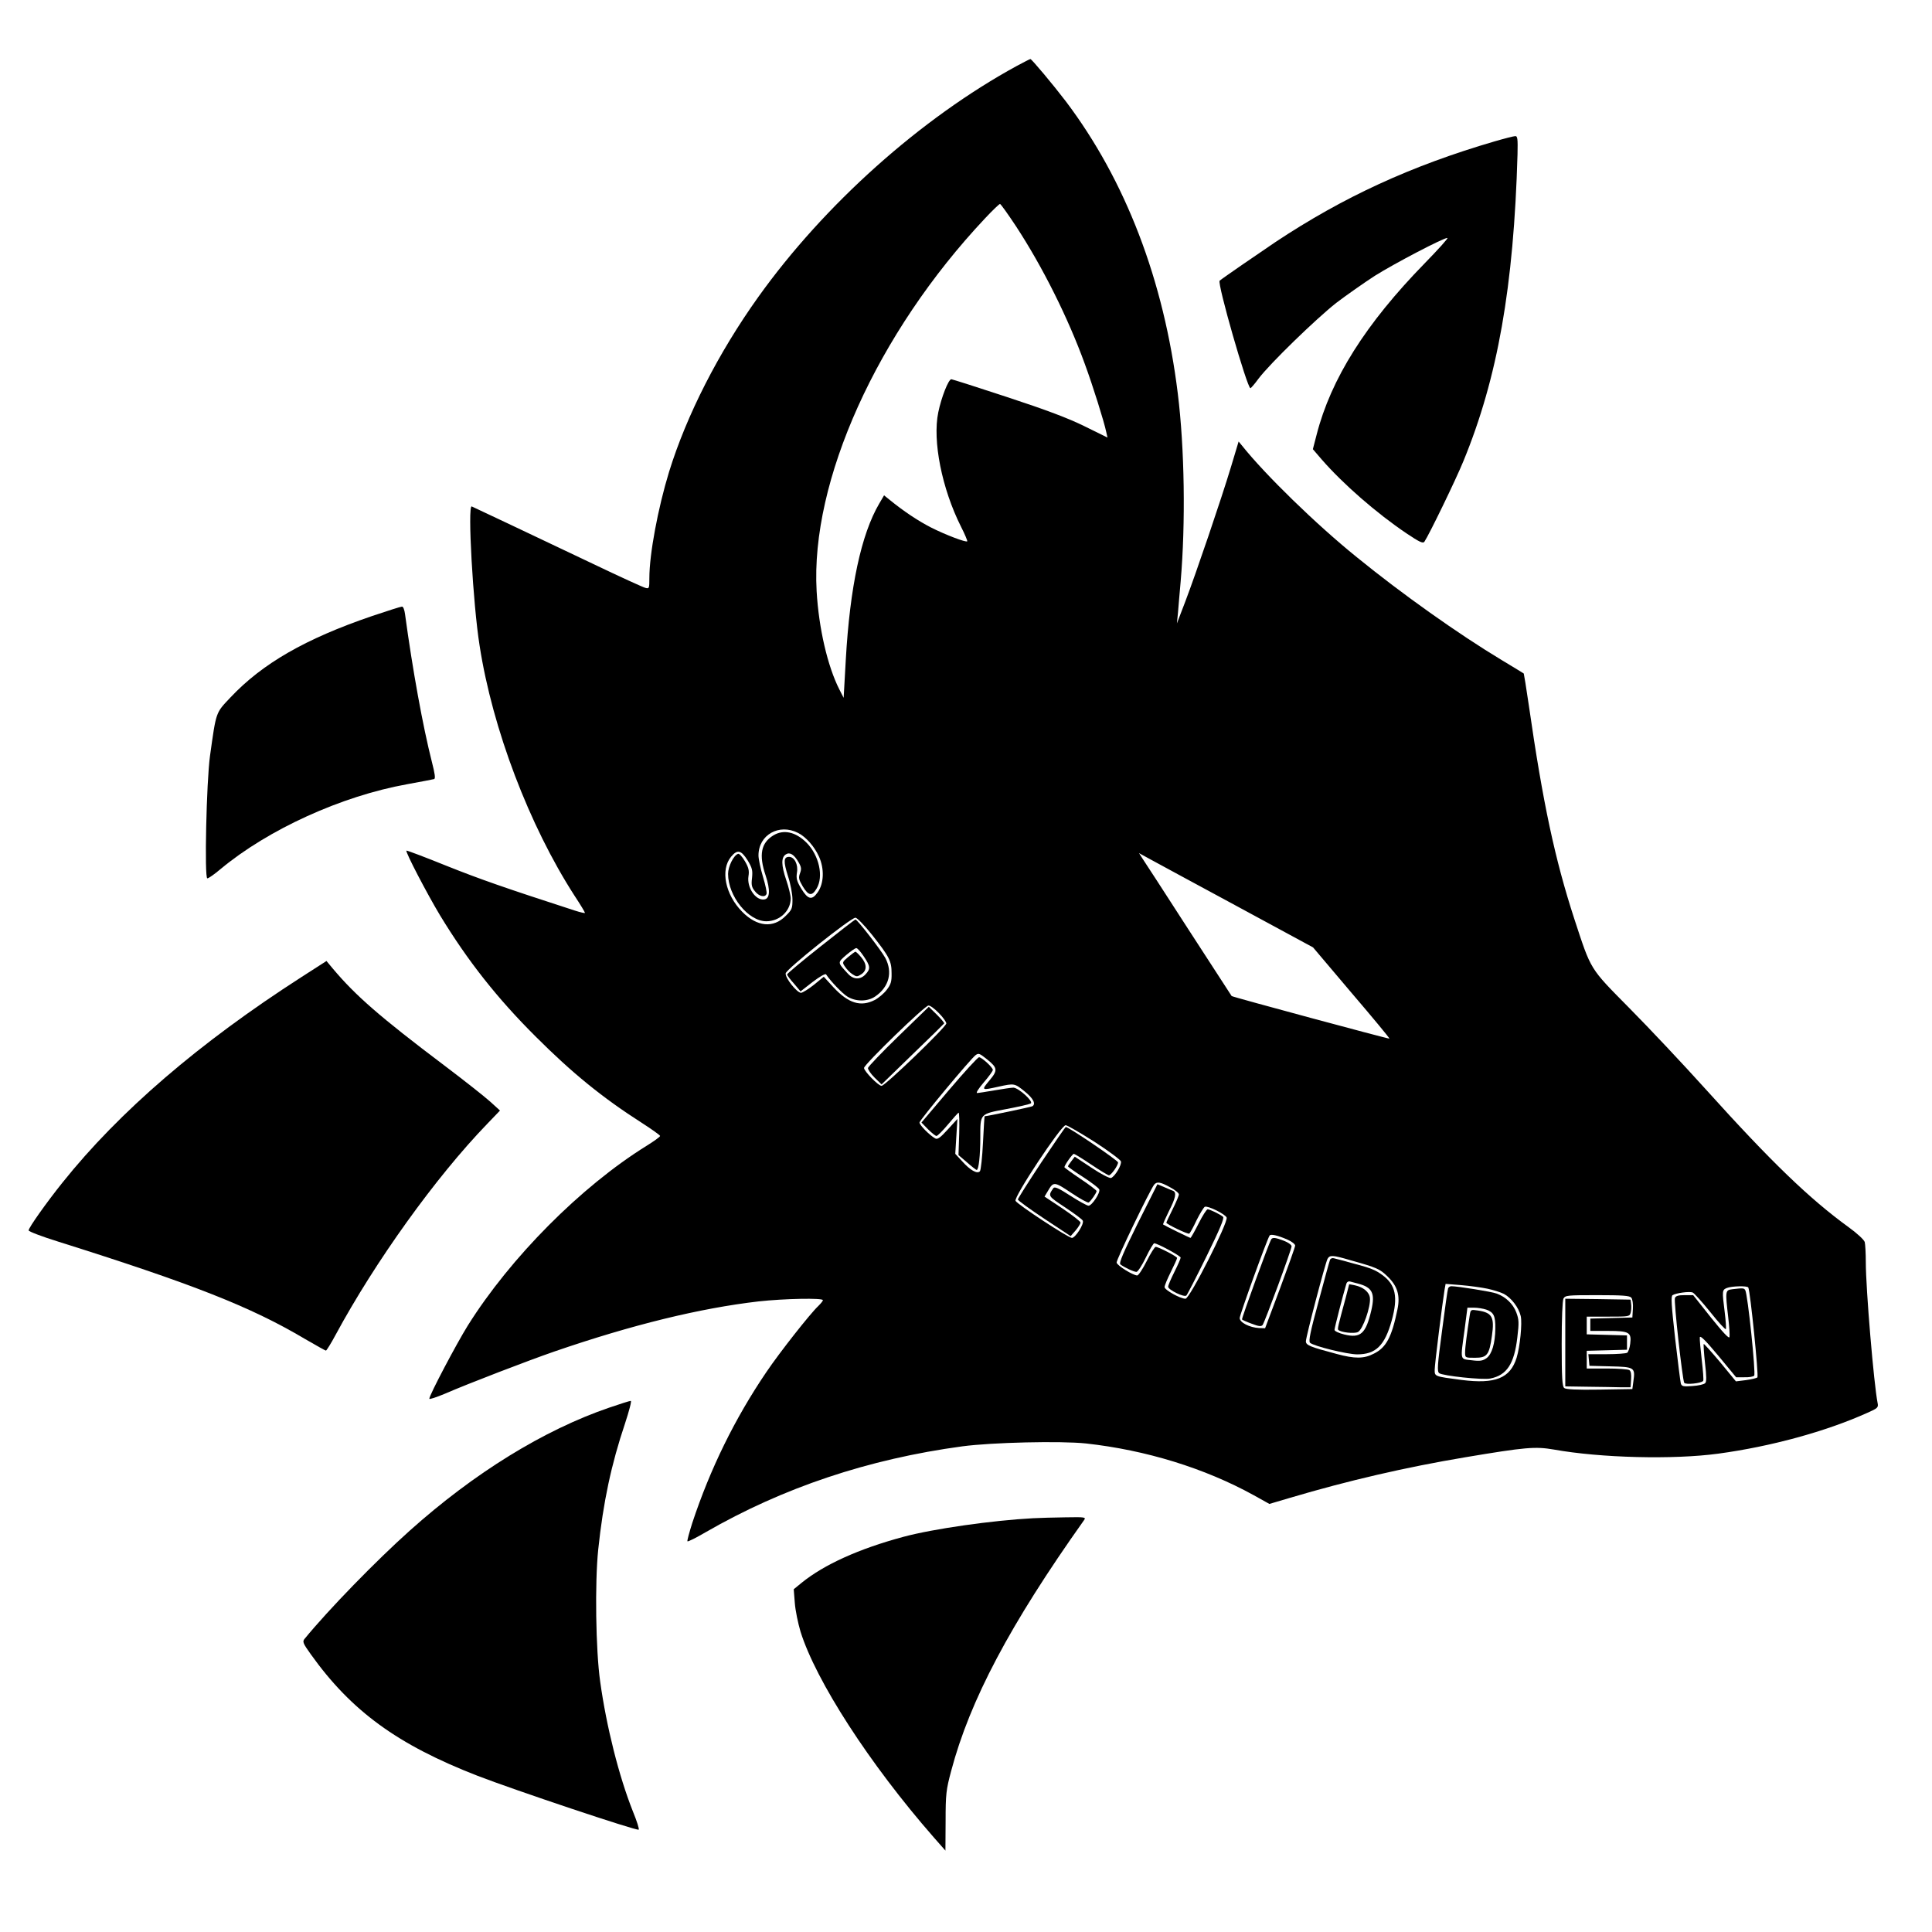 <?xml version="1.0" standalone="no"?>
<!DOCTYPE svg PUBLIC "-//W3C//DTD SVG 20010904//EN"
 "http://www.w3.org/TR/2001/REC-SVG-20010904/DTD/svg10.dtd">
<svg version="1.0" xmlns="http://www.w3.org/2000/svg"
 width="1080pt" height="1080pt" viewBox="0 0 1080 1080"
 preserveAspectRatio="xMidYMid meet">
<g transform="translate(0,1080) scale(0.1,-0.1)"
fill="#000000" stroke="none">
<path d="M5685 10432 c-539 -294 -1077 -776 -1446 -1292 -223 -312 -401 -661
-499 -978 -62 -203 -110 -459 -110 -593 0 -59 -1 -61 -23 -55 -12 3 -144 63
-292 134 -364 173 -666 316 -678 321 -24 9 7 -547 44 -778 72 -466 278 -1006
530 -1397 33 -50 59 -93 59 -97 0 -3 -26 3 -57 13 -392 127 -529 175 -717 250
-121 49 -222 87 -224 85 -7 -7 117 -244 188 -362 155 -255 320 -464 535 -678
204 -204 374 -342 593 -482 56 -36 102 -69 102 -73 0 -5 -35 -30 -77 -56 -365
-227 -759 -623 -998 -1004 -64 -103 -215 -389 -215 -409 0 -5 39 8 87 28 131
57 470 187 612 236 436 150 814 242 1141 280 145 16 360 20 360 7 0 -5 -12
-19 -26 -33 -44 -41 -215 -258 -290 -369 -176 -259 -314 -541 -414 -843 -17
-54 -30 -101 -27 -103 3 -3 49 20 102 51 432 249 909 409 1435 480 165 22 549
31 691 16 335 -37 663 -138 937 -289 l88 -49 115 34 c327 97 647 171 981 227
334 56 390 61 494 43 262 -47 668 -57 919 -23 295 40 602 124 833 228 59 26
63 30 58 55 -21 105 -66 638 -66 788 0 50 -3 100 -6 112 -4 13 -43 49 -90 83
-219 159 -433 365 -797 769 -127 141 -320 346 -429 456 -224 227 -212 208
-307 497 -109 335 -176 648 -255 1197 -14 96 -27 175 -28 176 -2 2 -57 35
-123 75 -241 145 -557 369 -810 575 -228 184 -513 462 -642 624 l-19 23 -43
-143 c-54 -179 -195 -594 -256 -754 l-46 -120 6 60 c3 33 9 112 15 175 28 326
22 744 -16 1050 -78 634 -292 1192 -627 1635 -71 93 -190 235 -197 235 -3 0
-36 -17 -75 -38z m-6 -896 c150 -229 292 -514 385 -770 45 -122 108 -323 120
-381 l7 -31 -128 63 c-91 45 -213 91 -432 163 -167 55 -308 100 -313 100 -16
0 -56 -102 -73 -185 -33 -159 20 -426 127 -639 22 -43 37 -80 35 -82 -7 -7
-121 36 -202 77 -74 38 -152 90 -232 155 l-31 25 -27 -46 c-101 -172 -164
-467 -187 -873 l-12 -213 -24 47 c-66 130 -115 342 -127 549 -35 616 338 1443
941 2084 42 45 80 81 84 81 4 0 44 -56 89 -124z m-1218 -3392 c44 -22 91 -75
117 -132 31 -68 28 -151 -7 -200 -32 -46 -54 -41 -91 19 -26 43 -30 58 -25 91
8 45 -14 88 -44 88 -31 0 -32 -26 -6 -108 14 -42 25 -101 25 -131 0 -49 -3
-57 -38 -91 -69 -70 -160 -61 -243 23 -95 96 -123 235 -62 308 35 42 56 37 92
-20 26 -43 29 -56 25 -98 -5 -40 -2 -53 16 -75 22 -29 57 -37 65 -15 3 7 -6
50 -20 96 -14 47 -25 100 -25 119 0 115 115 180 221 126z m2456 -411 l423
-229 215 -254 c119 -139 214 -254 212 -256 -3 -3 -878 233 -882 238 -1 2 -110
170 -242 373 -131 204 -248 383 -258 398 l-18 28 64 -35 c35 -19 254 -138 486
-263z m-2042 -159 c97 -123 109 -146 109 -215 1 -46 -4 -62 -27 -92 -16 -21
-46 -46 -67 -57 -78 -40 -147 -19 -230 70 l-55 60 -55 -45 c-30 -24 -63 -44
-72 -45 -23 0 -90 84 -86 109 4 24 364 311 390 311 9 0 50 -42 93 -96z m373
-437 c23 -23 42 -50 42 -58 0 -19 -342 -349 -362 -349 -18 0 -98 82 -98 100 0
19 340 349 360 349 9 1 35 -18 58 -42z m270 -259 c59 -48 61 -61 12 -119 -45
-54 -44 -55 50 -34 91 20 91 20 149 -27 47 -38 63 -69 42 -82 -6 -4 -253 -56
-267 -56 -1 0 -5 -66 -9 -147 -4 -82 -12 -154 -17 -160 -14 -18 -55 5 -101 57
l-37 40 6 98 6 97 -54 -59 c-42 -46 -57 -57 -70 -50 -32 18 -88 75 -88 89 0
13 289 360 314 377 17 12 21 10 64 -24z m599 -460 c79 -51 146 -101 149 -110
6 -19 -33 -84 -55 -93 -8 -3 -57 22 -109 57 l-94 62 -19 -25 c-10 -13 -19 -26
-19 -29 0 -3 38 -30 85 -60 46 -30 87 -61 90 -69 7 -18 -41 -91 -60 -91 -8 0
-54 25 -102 56 -66 43 -88 52 -95 42 -30 -45 -31 -43 67 -108 51 -34 96 -67
98 -74 8 -19 -42 -96 -61 -96 -20 0 -303 186 -315 207 -12 20 255 423 280 423
9 0 81 -42 160 -92z m424 -255 c27 -14 49 -32 49 -40 0 -7 -16 -45 -35 -83
-19 -38 -35 -72 -35 -75 0 -8 120 -66 128 -61 4 2 23 36 41 75 19 38 40 72 46
75 18 7 114 -41 122 -60 10 -26 -206 -454 -230 -454 -29 0 -117 49 -117 65 0
9 16 47 35 85 19 38 35 73 35 78 0 8 -104 62 -120 62 -5 0 -28 -36 -50 -80
-22 -44 -46 -80 -53 -80 -24 1 -112 55 -115 72 -3 14 186 405 210 436 15 18
35 15 89 -15z m657 -293 c23 -10 42 -25 42 -33 0 -7 -38 -114 -84 -238 l-84
-224 -33 1 c-54 3 -109 31 -109 56 0 18 151 435 167 461 6 10 44 2 101 -23z
m352 -115 c147 -41 164 -49 206 -90 56 -54 72 -106 56 -184 -32 -156 -63 -214
-132 -248 -55 -29 -107 -29 -207 -2 -150 40 -173 49 -173 71 0 25 108 436 121
461 13 22 27 22 129 -8z m765 -159 c33 -7 74 -20 92 -29 41 -22 83 -76 94
-124 9 -40 -4 -171 -23 -233 -36 -115 -119 -148 -308 -124 -152 20 -150 19
-150 57 0 30 43 373 55 446 l6 34 87 -7 c48 -4 114 -13 147 -20z m1458 7 c11
-19 59 -495 51 -503 -5 -4 -34 -11 -64 -15 l-56 -7 -88 107 c-49 58 -90 104
-92 102 -2 -2 1 -50 7 -106 9 -76 9 -105 1 -113 -7 -7 -38 -14 -71 -16 -51 -4
-60 -2 -65 14 -3 11 -17 124 -32 253 -21 188 -24 235 -14 241 19 12 94 22 112
15 8 -3 53 -53 99 -110 46 -58 85 -100 87 -95 2 5 -1 49 -7 97 -15 118 -14
122 12 133 27 11 114 13 120 3z m-654 -57 c7 -8 11 -36 9 -63 l-3 -48 -117 -3
-118 -3 0 -34 0 -35 99 0 c119 0 132 -8 124 -72 -3 -24 -11 -46 -17 -50 -6 -4
-57 -8 -114 -8 l-103 0 3 -32 3 -33 117 -3 c134 -3 140 -6 129 -82 l-6 -45
-184 -3 c-127 -2 -188 1 -197 9 -11 9 -14 59 -14 246 0 142 4 242 10 254 10
18 23 19 189 19 142 0 181 -3 190 -14z"/>
<path d="M4323 6130 c-69 -42 -82 -109 -43 -224 27 -82 24 -130 -8 -134 -48
-7 -98 67 -88 130 5 31 1 48 -20 84 -15 25 -31 43 -38 41 -25 -8 -56 -71 -56
-112 0 -125 113 -265 214 -265 74 0 136 58 136 128 0 16 -11 62 -25 103 -28
82 -29 126 -2 143 22 14 46 0 71 -44 16 -27 17 -38 8 -62 -9 -25 -7 -35 16
-74 32 -52 51 -55 77 -11 40 67 14 185 -56 256 -61 61 -129 76 -186 41z"/>
<path d="M4588 5510 c-104 -82 -188 -153 -188 -157 0 -5 17 -28 38 -51 l37
-44 68 53 c41 31 71 48 75 42 24 -37 91 -107 119 -124 47 -29 113 -29 156 1
77 53 98 135 56 215 -24 44 -157 215 -167 215 -4 -1 -91 -68 -194 -150z m241
-57 c37 -55 38 -69 9 -100 -29 -31 -68 -30 -99 5 -58 63 -58 60 -9 103 25 21
50 39 57 39 6 0 25 -21 42 -47z"/>
<path d="M4741 5450 c-33 -28 -34 -30 -17 -54 9 -14 27 -33 41 -42 23 -15 27
-15 50 0 32 21 32 56 -1 95 -14 17 -29 31 -32 31 -4 -1 -22 -14 -41 -30z"/>
<path d="M5024 5009 c-93 -90 -170 -171 -172 -179 -1 -8 15 -32 37 -54 l39
-38 173 168 c96 92 175 170 177 173 1 4 -18 26 -42 50 l-44 43 -168 -163z"/>
<path d="M5306 4708 l-155 -183 36 -37 c21 -21 42 -38 48 -38 6 0 35 29 65 65
30 36 56 65 59 65 3 0 5 -53 3 -118 l-4 -119 48 -41 c26 -23 50 -42 54 -42 11
0 20 82 20 181 0 135 -4 131 144 159 69 13 131 27 138 32 17 10 -68 87 -97 88
-11 0 -58 -7 -105 -15 -47 -8 -91 -15 -98 -15 -8 0 9 26 37 59 28 32 51 64 51
70 0 14 -61 70 -77 71 -7 0 -82 -82 -167 -182z"/>
<path d="M5821 4302 c-72 -109 -131 -202 -131 -207 0 -6 67 -54 148 -108 l147
-97 28 32 c15 18 27 37 27 44 0 6 -45 41 -100 78 l-101 67 18 30 c32 55 35 55
131 -9 49 -33 93 -57 98 -54 13 9 44 54 44 64 0 4 -40 35 -90 68 -49 33 -90
63 -90 65 0 11 45 75 53 75 4 0 48 -27 97 -60 49 -33 94 -60 99 -60 12 0 51
54 51 72 0 11 -276 198 -292 198 -3 0 -64 -89 -137 -198z"/>
<path d="M6360 3961 c-81 -164 -106 -222 -97 -229 20 -16 75 -42 90 -42 7 0
31 36 52 80 21 44 43 80 47 80 18 0 148 -71 148 -80 0 -6 -16 -42 -35 -80 -19
-38 -35 -75 -35 -83 0 -17 90 -61 102 -49 5 5 56 104 113 220 75 153 100 213
92 220 -18 15 -75 42 -86 42 -6 0 -29 -36 -51 -80 -22 -44 -43 -80 -45 -80 -5
0 -147 70 -153 75 -2 2 13 35 32 74 38 74 44 105 24 114 -7 3 -30 12 -50 21
l-38 16 -110 -219z"/>
<path d="M7106 3872 c-13 -22 -167 -444 -163 -448 3 -3 27 -14 55 -24 39 -15
52 -16 60 -7 12 16 162 422 162 440 0 8 -19 22 -43 31 -47 18 -63 20 -71 8z"/>
<path d="M7435 3758 c-3 -7 -32 -112 -64 -233 -46 -168 -57 -223 -48 -231 20
-19 209 -65 264 -65 104 0 154 49 193 190 36 130 22 199 -52 253 -39 29 -66
40 -173 68 -44 12 -88 24 -98 26 -9 3 -19 -1 -22 -8z m155 -133 c81 -21 98
-53 76 -149 -31 -132 -60 -158 -151 -136 -32 8 -55 19 -55 26 0 11 47 194 66
257 3 11 12 16 22 13 9 -2 28 -7 42 -11z"/>
<path d="M7522 3543 c-43 -158 -46 -172 -41 -177 14 -14 89 -23 110 -12 27 13
72 141 67 190 -3 33 -37 61 -84 71 l-32 6 -20 -78z"/>
<path d="M8095 3598 c-3 -7 -18 -114 -34 -238 -26 -194 -28 -226 -16 -236 19
-15 245 -39 286 -30 92 18 134 82 151 230 10 83 9 100 -6 140 -18 47 -58 86
-110 105 -25 10 -218 41 -253 41 -8 0 -16 -6 -18 -12z m214 -119 c41 -15 51
-35 50 -106 -1 -82 -19 -143 -49 -165 -21 -15 -36 -18 -83 -12 -67 8 -64 -5
-40 170 l16 124 37 0 c20 0 51 -5 69 -11z"/>
<path d="M8216 3448 c-15 -96 -26 -180 -26 -207 0 -31 0 -31 55 -31 68 0 80
15 95 123 15 104 1 129 -77 141 -41 6 -42 6 -47 -26z"/>
<path d="M9683 3593 c-39 -5 -39 -10 -22 -158 6 -51 9 -100 7 -109 -2 -12 -36
25 -103 108 l-100 126 -48 0 c-35 0 -49 -4 -54 -16 -7 -18 42 -457 52 -474 8
-12 96 -3 106 11 3 5 -1 57 -8 116 -7 60 -12 116 -11 127 2 13 32 -17 103
-102 l100 -121 46 0 c25 -1 49 3 55 9 10 10 -36 456 -50 478 -7 12 -13 12 -73
5z"/>
<path d="M8750 3295 l0 -245 130 -2 c72 -1 154 -2 183 -3 l52 0 3 44 c2 28 -1
47 -10 52 -7 5 -64 9 -125 9 l-113 0 0 50 0 49 113 3 112 3 0 40 0 40 -112 3
-113 3 0 49 0 50 120 0 c118 0 120 0 126 24 3 13 4 35 2 47 l-3 24 -182 3
-183 2 0 -245z"/>
<path d="M8356 10010 c-469 -137 -848 -312 -1226 -563 -101 -68 -297 -203
-312 -216 -15 -13 154 -601 172 -601 3 0 24 24 45 53 64 85 322 335 435 424
58 44 155 112 215 151 108 68 383 212 406 212 7 0 -51 -64 -127 -142 -330
-338 -524 -646 -604 -958 l-21 -81 49 -57 c119 -137 307 -301 475 -414 70 -47
91 -57 99 -47 27 40 176 347 218 450 192 466 282 977 303 1717 2 87 0 102 -13
101 -8 0 -59 -13 -114 -29z"/>
<path d="M2079 7356 c-372 -127 -612 -265 -791 -455 -83 -88 -79 -76 -114
-326 -20 -144 -32 -685 -15 -685 7 0 40 23 74 52 267 222 676 408 1042 474 77
14 145 27 152 29 8 3 4 31 -13 97 -50 197 -107 510 -150 826 -3 23 -10 42 -17
41 -7 0 -82 -24 -168 -53z"/>
<path d="M1685 5338 c-571 -367 -1018 -751 -1336 -1149 -89 -111 -189 -252
-189 -267 0 -6 73 -34 163 -62 753 -237 1079 -365 1382 -545 61 -35 113 -65
117 -65 3 0 28 39 54 88 221 409 559 881 848 1180 l71 74 -55 50 c-30 27 -145
118 -255 201 -362 273 -497 391 -625 543 l-35 42 -140 -90z"/>
<path d="M3405 2931 c-365 -125 -753 -364 -1114 -687 -186 -166 -454 -441
-589 -606 -12 -15 -8 -25 35 -85 227 -318 485 -506 933 -680 207 -80 885 -307
900 -301 5 2 -10 48 -32 102 -78 196 -148 474 -183 726 -25 177 -30 553 -11
737 28 266 73 477 150 706 23 70 38 127 32 126 -6 0 -60 -17 -121 -38z"/>
<path d="M5775 2313 c-227 -12 -558 -59 -725 -104 -249 -67 -443 -155 -569
-257 l-44 -36 6 -76 c3 -42 18 -114 32 -161 86 -275 386 -740 744 -1149 l66
-75 1 165 c0 151 3 175 31 280 105 396 329 819 742 1401 13 18 10 19 -105 17
-66 -1 -146 -3 -179 -5z"/>
</g>
</svg>
